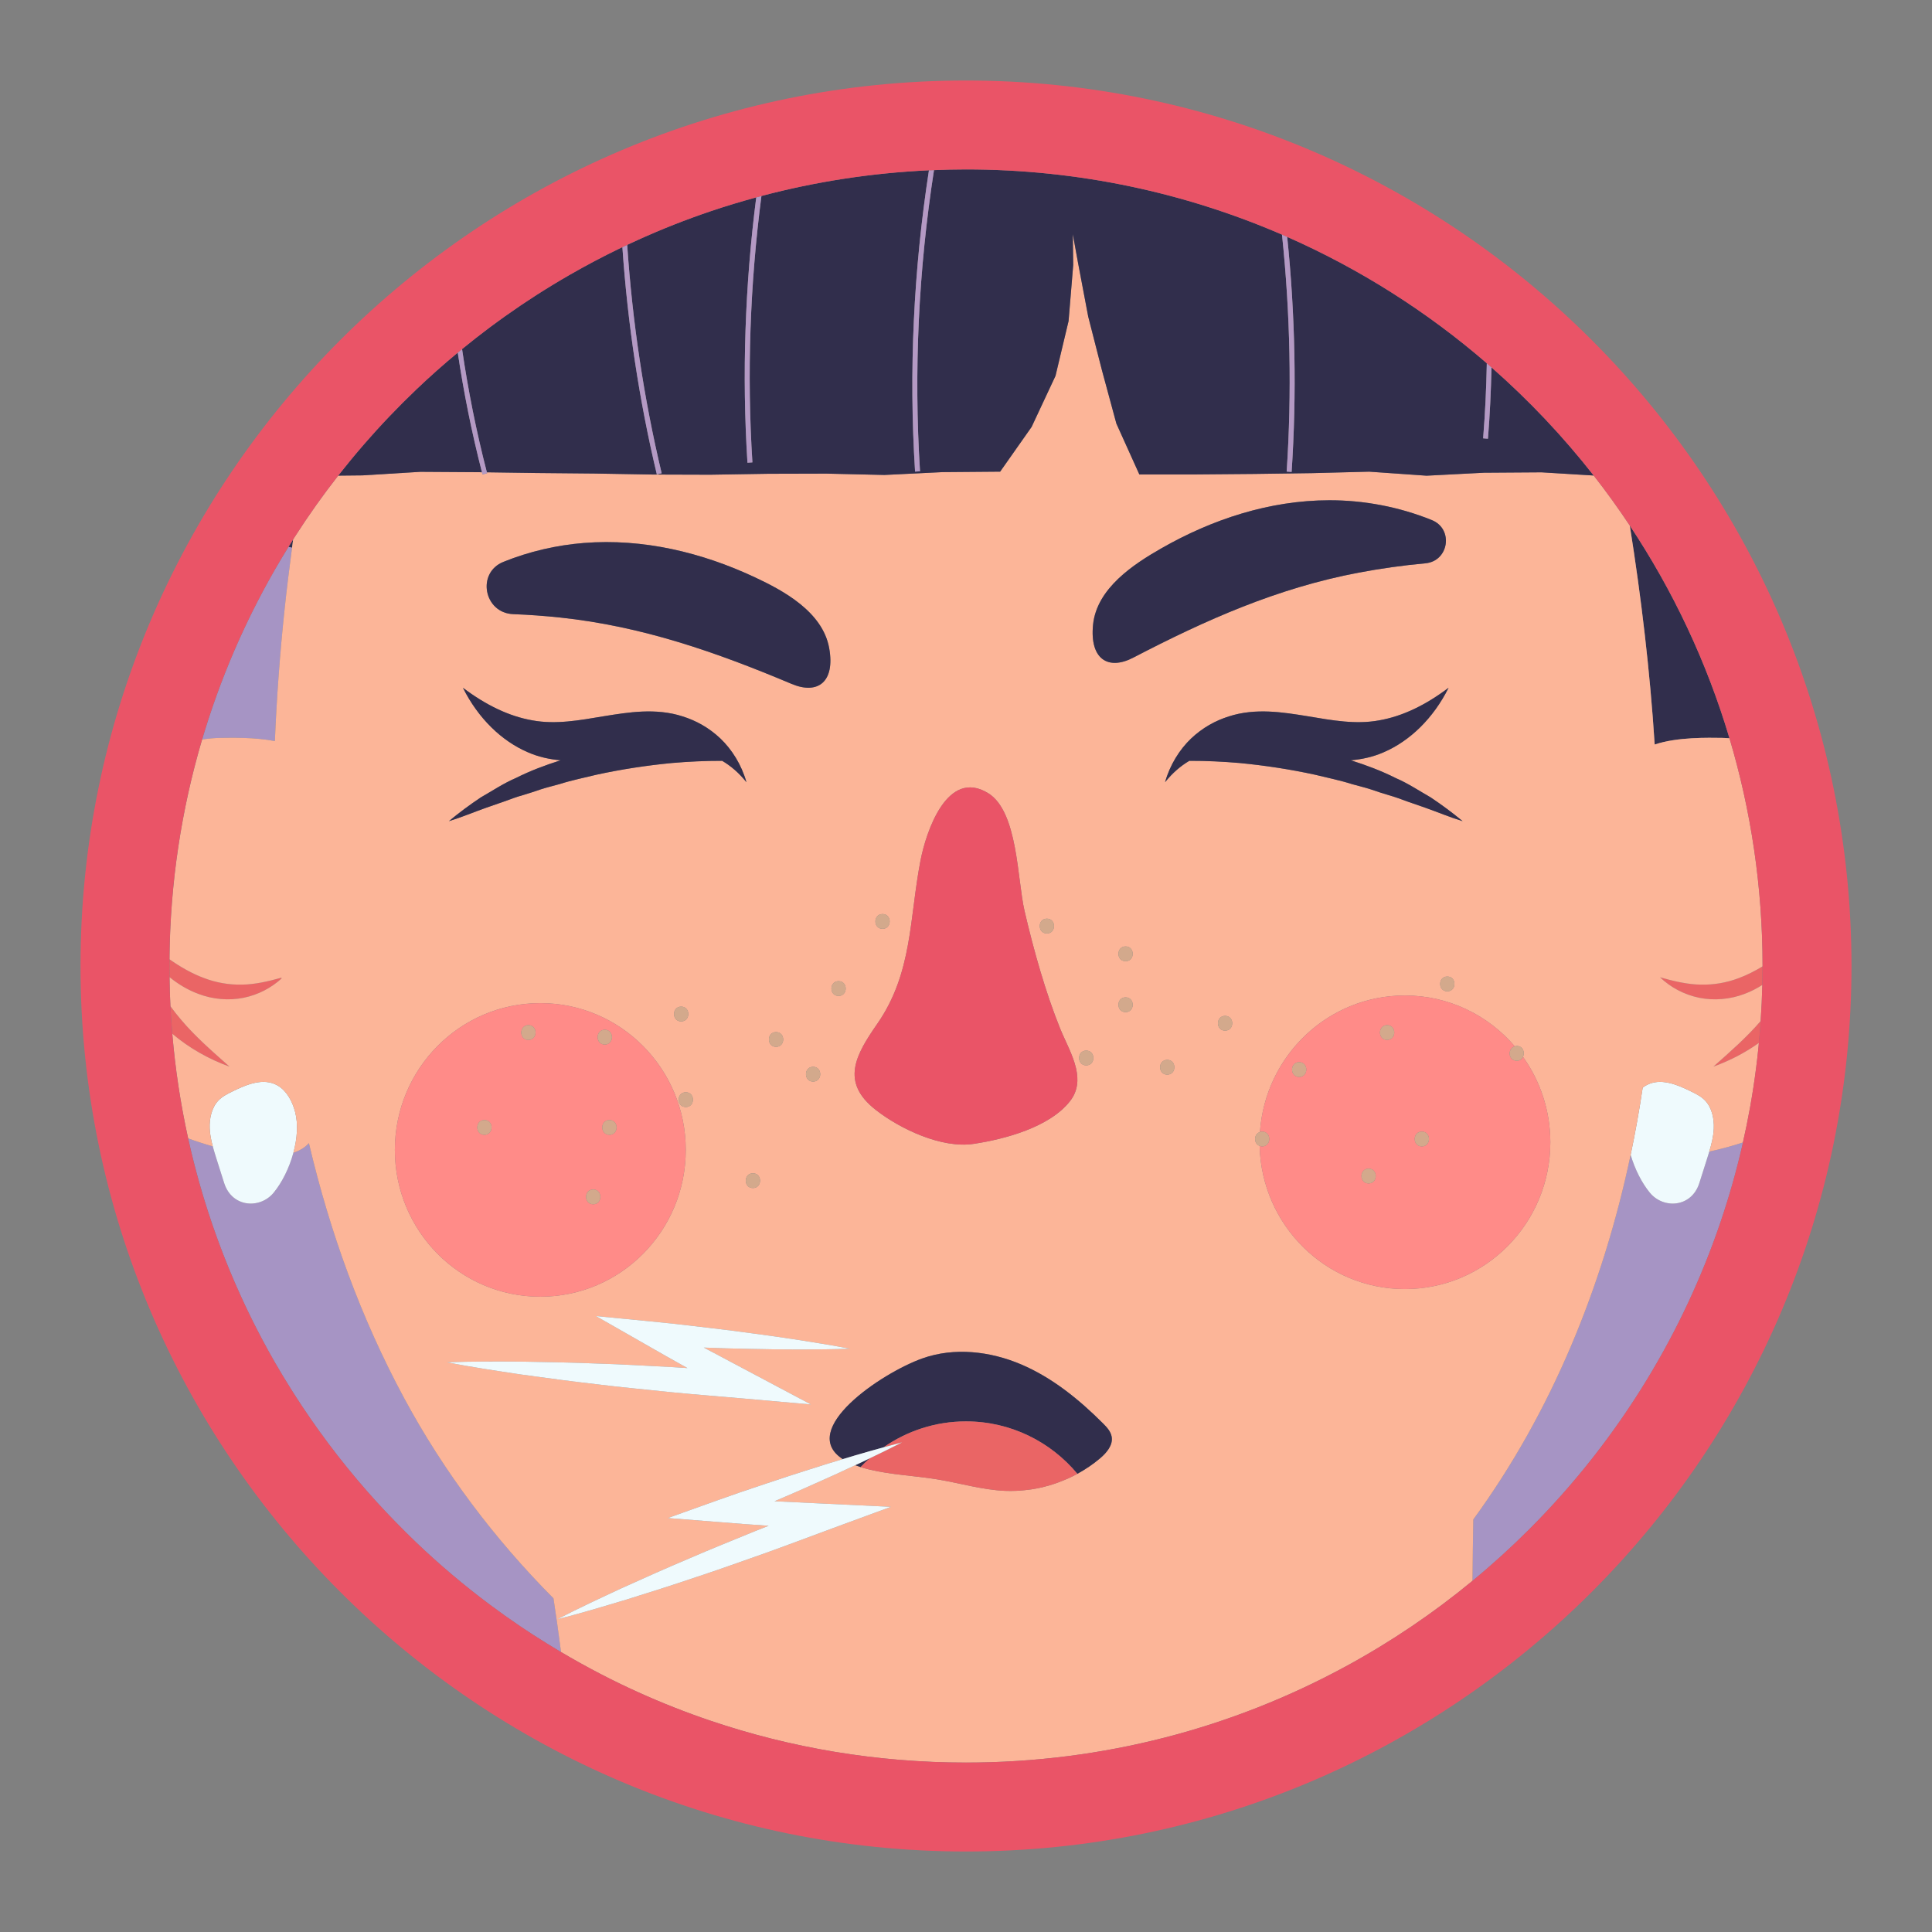 <?xml version="1.0" encoding="utf-8"?>
<!-- Generator: Adobe Illustrator 21.1.0, SVG Export Plug-In . SVG Version: 6.00 Build 0)  -->
<svg version="1.1" id="Capa_1" xmlns="http://www.w3.org/2000/svg" xmlns:xlink="http://www.w3.org/1999/xlink" x="0px" y="0px"
	 viewBox="0 0 1200 1200" enable-background="new 0 0 1200 1200" xml:space="preserve">
<rect x="0" y="0" width="1200" height="1200" fill="#808080" stroke="none"/>
<g>
	<path fill="none" d="M385.498,1045.979c-8.502-4.097-16.852-8.458-25.076-13.019
		C368.646,1037.521,376.995,1041.882,385.498,1045.979z"/>
	<path fill="none" d="M347.265,1025.397c-2.586-1.539-5.155-3.101-7.709-4.687C342.11,1022.297,344.679,1023.858,347.265,1025.397z"
		/>
	<path fill="none" d="M245.951,945.557c4.163,4.264,8.376,8.478,12.689,12.591C254.327,954.035,250.113,949.821,245.951,945.557z"/>
	<path fill="none" d="M418.582,139.551c7.49-2.954,15.069-5.73,22.732-8.323C433.65,133.822,426.071,136.598,418.582,139.551z"/>
	<path fill="none" d="M418.582,1060.45c7.49,2.954,15.069,5.73,22.732,8.323C433.65,1066.179,426.071,1063.403,418.582,1060.45z"/>
	<path fill="none" d="M353.726,170.784c10.361-5.958,20.957-11.551,31.772-16.762C374.683,159.233,364.087,164.826,353.726,170.784z
		"/>
	<path fill="none" d="M303.973,203.526c6.35-4.749,12.818-9.349,19.398-13.795C316.791,194.177,310.322,198.777,303.973,203.526z"/>
	<path fill="none" d="M107.033,642.105c-0.479-5.69-0.891-11.4-1.176-17.143c-0.297-5.982-0.454-11.999-0.537-18.035
		c-0.032-2.308-0.088-4.61-0.088-6.926c0-1.395,0.041-2.781,0.053-4.173c0.392-47.392,7.447-93.19,20.275-136.513
		c11.017-37.208,26.256-72.602,45.224-105.588c-41.702,72.522-65.552,156.613-65.552,246.274s23.85,173.752,65.552,246.274
		c-24.597-42.775-42.949-89.589-53.893-139.183C112.215,685.906,108.897,664.214,107.033,642.105z"/>
	<path fill="none" d="M180.751,862.786c-3.418-5.44-6.759-10.931-9.967-16.512C173.992,851.855,177.334,857.346,180.751,862.786z"/>
	<path fill="none" d="M234.323,933.272c-17.096-18.748-32.75-38.828-46.831-60.044C201.572,894.443,217.226,914.524,234.323,933.272
		z"/>
	<path fill="none" d="M333.325,183.179c6.692-4.291,13.494-8.423,20.401-12.395C346.82,174.756,340.017,178.888,333.325,183.179z"/>
	<path fill="none" d="M323.371,1010.27c-6.58-4.446-13.048-9.046-19.398-13.795C310.322,1001.224,316.791,1005.824,323.371,1010.27z
		"/>
	<path fill="none" d="M389.568,152.122c5.892-2.773,11.83-5.463,17.846-8.007c-7.399,3.129-14.706,6.434-21.916,9.908
		c0.358-0.172,0.723-0.333,1.082-0.505C387.57,153.043,388.574,152.589,389.568,152.122z"/>
	<path fill="none" d="M182.067,335.106c0.375-0.591,0.735-1.192,1.112-1.781c-4.29,6.691-8.424,13.494-12.395,20.401
		c2.736-4.759,5.577-9.448,8.465-14.105C180.184,338.113,181.116,336.604,182.067,335.106z"/>
	<path fill="none" d="M407.414,1055.887c-7.399-3.129-14.706-6.434-21.916-9.908
		C392.708,1049.453,400.015,1052.758,407.414,1055.887z"/>
	<path fill="none" d="M258.64,241.853c-5.728,5.462-11.325,11.059-16.786,16.787C247.315,252.912,252.912,247.315,258.64,241.853z"
		/>
	<path fill="none" d="M241.853,258.64c-21.845,22.912-41.514,47.918-58.675,74.686c8.379-13.069,17.365-25.71,26.9-37.901
		C220.074,282.647,230.674,270.366,241.853,258.64z"/>
	<path fill="#A694C4" d="M137.195,458.312c6.814-0.076,20.9-0.452,33.545,1.987c1.12-27.503,3.175-54.868,6.031-81.912
		c1.35-12.781,2.925-25.54,4.638-38.283l-2.162-0.482c-2.888,4.656-5.729,9.346-8.465,14.105
		c-18.968,32.986-34.207,68.38-45.224,105.588C129.379,458.734,133.251,458.357,137.195,458.312z"/>
	<path fill="#A694C4" d="M1082.034,709.787c-4.542,1.456-11.976,3.71-20.376,5.491c-0.427,1.419-0.871,2.831-1.317,4.237
		c-1.618,5.099-3.237,10.2-4.855,15.3c-4.834,15.229-22.296,16.292-30.773,5.94c-4.899-5.983-9.263-14.475-11.887-23.482
		c-17.329,82.137-49.337,160.229-97.712,226.501c-0.225,12.897-0.39,25.602-0.496,38.096c12.254-10.108,24.014-20.793,35.236-32.015
		c27.98-27.979,52.625-59.295,73.285-93.298c18.595-30.604,33.963-63.384,45.633-97.869c2.593-7.664,5.004-15.411,7.226-23.237
		c2.223-7.827,4.258-15.732,6.1-23.712c0.163-0.706,0.303-1.421,0.463-2.128C1082.384,709.668,1082.212,709.731,1082.034,709.787z"
		/>
	<path fill="#A694C4" d="M251.191,868.723c-27.094-50.177-46.34-103.596-59.308-158.693c-2.498,2.801-5.816,4.72-9.648,5.979
		c-2.573,9.472-7.096,18.485-12.222,24.746c-8.477,10.352-25.939,9.289-30.773-5.94c-1.619-5.1-3.237-10.201-4.855-15.3
		c-0.785-2.47-1.545-4.966-2.22-7.482c-2.901-0.829-5.429-1.614-7.399-2.245c-2.661-0.852-5.279-1.759-7.874-2.697
		c10.945,49.595,29.296,96.408,53.893,139.183c3.208,5.581,6.55,11.072,9.967,16.512c2.205,3.51,4.45,6.991,6.74,10.441
		c14.081,21.216,29.735,41.297,46.831,60.044c3.8,4.167,7.689,8.251,11.628,12.286c4.163,4.264,8.376,8.478,12.689,12.591
		c14.321,13.653,29.458,26.455,45.333,38.327c6.35,4.749,12.818,9.349,19.398,13.795c5.316,3.591,10.725,7.054,16.186,10.44
		c2.554,1.586,5.123,3.148,7.709,4.687c0.403,0.24,0.807,0.477,1.211,0.716c-1.526-11.873-3.115-23.026-4.697-33.345
		C307.09,955.86,275.701,914.115,251.191,868.723z"/>
	<path fill="#312E4C" d="M181.41,340.104c0.223-1.665,0.427-3.333,0.657-4.998c-0.951,1.497-1.883,3.007-2.818,4.516L181.41,340.104
		z"/>
	<path fill="#312E4C" d="M1069.603,458.312c1.551,0.018,3.079,0.14,4.611,0.242c-14.117-47.398-35.135-91.814-61.907-132.088
		c7.144,44.985,12.535,90.419,15.449,135.974C1041.917,457.667,1061.239,458.22,1069.603,458.312z"/>
	<path fill="#EA6565" d="M1064.255,662.488c9.937-3.587,19.459-8.468,28.206-14.688c0.434-4.521,0.8-9.062,1.111-13.618
		C1084.962,644.246,1074.705,653.196,1064.255,662.488z"/>
	<path fill="#EA6565" d="M1056.339,611.567c-8.205-0.135-16.53-2.077-25.253-4.54c6.528,6.256,14.972,10.775,24.284,12.699
		c9.304,1.894,19.353,1.008,28.255-2.418c3.891-1.446,7.535-3.358,10.994-5.521c0.09-3.846,0.145-7.701,0.146-11.569
		c-4.782,2.904-9.697,5.416-14.783,7.3C1072.438,610.379,1064.517,611.747,1056.339,611.567z"/>
	<path fill="#EFFAFD" d="M1059.057,683.541c-2.365-2.476-5.377-3.98-8.329-5.442c-9.032-4.472-19.557-8.934-28.363-3.918
		c-0.721,0.412-1.407,0.883-2.063,1.398c-2.093,13.985-4.565,27.898-7.476,41.694c2.623,9.008,6.987,17.499,11.887,23.482
		c8.477,10.352,25.939,9.289,30.773-5.94c1.618-5.1,3.237-10.201,4.855-15.3c0.446-1.406,0.89-2.817,1.317-4.237
		c1.398-4.644,2.583-9.37,2.81-14.25C1064.763,694.657,1063.198,687.873,1059.057,683.541z"/>
	<path fill="#EA6565" d="M142.544,662.488c-10.8-9.603-21.431-18.814-30.21-29.295c-2.295-2.675-4.448-5.424-6.477-8.231
		c0.285,5.743,0.697,11.453,1.176,17.143C117.669,651.112,129.76,657.873,142.544,662.488z"/>
	<path fill="#EA6565" d="M105.32,606.926c5.288,4.324,11.275,7.935,17.853,10.382c8.903,3.426,18.952,4.313,28.256,2.418
		c8.921-1.844,17.026-6.087,23.432-11.939c-0.018-0.173-0.035-0.346-0.053-0.519c-8.391,2.341-16.43,4.167-24.348,4.298
		c-8.178,0.18-16.1-1.188-23.644-4.049c-7.508-2.781-14.673-6.853-21.53-11.691c-0.011,1.392-0.053,2.778-0.053,4.173
		C105.233,602.317,105.288,604.618,105.32,606.926z"/>
	<path fill="#EFFAFD" d="M139.24,734.815c4.834,15.229,22.296,16.292,30.773,5.94c5.126-6.261,9.649-15.274,12.222-24.746
		c2.353-8.662,3.076-17.707,1.072-25.395c-1.763-6.767-5.376-13.259-10.947-16.433c-8.805-5.016-19.331-0.554-28.362,3.918
		c-2.952,1.462-5.964,2.966-8.33,5.442c-4.14,4.332-5.705,11.117-5.41,17.488c0.174,3.75,0.94,7.403,1.907,11.004
		c0.675,2.516,1.436,5.012,2.22,7.482C136.002,724.614,137.621,729.715,139.24,734.815z"/>
	<path fill="#FCB598" d="M1012.826,717.273c2.911-13.795,5.383-27.709,7.476-41.694c0.656-0.516,1.342-0.987,2.063-1.398
		c8.805-5.016,19.331-0.554,28.363,3.918c2.952,1.462,5.964,2.966,8.329,5.442c4.141,4.332,5.706,11.117,5.41,17.488
		c-0.227,4.879-1.412,9.606-2.81,14.25c8.4-1.781,15.834-4.035,20.376-5.491c0.178-0.056,0.35-0.12,0.527-0.177
		c1.648-7.285,3.156-14.624,4.479-22.028c0.725-4.06,1.401-8.139,2.027-12.234c1.251-8.19,2.302-16.445,3.147-24.761
		c0.094-0.926,0.158-1.861,0.247-2.788c-8.747,6.22-18.268,11.101-28.206,14.688c10.45-9.292,20.707-18.242,29.316-28.307
		c0.506-7.423,0.872-14.885,1.047-22.395c-3.458,2.163-7.103,4.075-10.994,5.521c-8.902,3.426-18.952,4.313-28.255,2.418
		c-9.312-1.924-17.756-6.443-24.284-12.699c8.723,2.463,17.047,4.404,25.253,4.54c8.178,0.18,16.1-1.188,23.644-4.049
		c5.086-1.884,10.001-4.396,14.783-7.3c0-0.073,0.003-0.145,0.003-0.218c0-49.158-7.204-96.626-20.553-141.446
		c-1.532-0.102-3.06-0.224-4.611-0.242c-8.365-0.093-27.686-0.645-41.847,4.128c-2.914-45.555-8.305-90.989-15.449-135.974
		c-7.09-10.666-14.568-21.053-22.443-31.116l-32.404-1.984l-35.701,0.244l-35.67,1.849l-35.665-2.502l-35.675,0.915l-35.674,0.499
		l-35.675,0.297l-35.733,0.014l-14.257-31.568l-8.982-33.177l-8.522-33.298l-6.388-33.729l-3.177-17.497l0.252,19.15l-2.884,34.832
		l-8.118,34.064l-14.842,31.71l-19.539,27.776l-35.784,0.295l-36.083,1.764l-36.058-0.828l-36.027,0.096l-36.022,0.579
		l-36.032-0.108l-36.032-0.618l-36.032-0.338l-30.731-0.431c0.05,0.194,0.091,0.389,0.142,0.581l-2.862,0.746
		c-0.119-0.455-0.216-0.915-0.333-1.37l-2.231-0.031l-35.998-0.229l-36.02,2.216l-15.03,0.154
		c-9.535,12.191-18.521,24.832-26.9,37.901c-0.377,0.589-0.737,1.19-1.112,1.781c-0.23,1.665-0.433,3.333-0.657,4.998
		c-1.713,12.743-3.288,25.503-4.638,38.283c-2.856,27.044-4.912,54.408-6.031,81.912c-12.645-2.439-26.731-2.063-33.545-1.987
		c-3.945,0.045-7.817,0.422-11.635,1.002c-12.828,43.323-19.882,89.121-20.275,136.513c6.858,4.838,14.022,8.91,21.53,11.691
		c7.545,2.861,15.467,4.229,23.644,4.049c7.918-0.131,15.957-1.957,24.348-4.298c0.018,0.173,0.035,0.346,0.053,0.519
		c-6.406,5.852-14.511,10.094-23.432,11.939c-9.304,1.894-19.352,1.008-28.256-2.418c-6.578-2.446-12.565-6.058-17.853-10.382
		c0.082,6.036,0.24,12.053,0.537,18.035c2.03,2.807,4.182,5.557,6.477,8.231c8.779,10.481,19.41,19.693,30.21,29.295
		c-12.784-4.615-24.874-11.376-35.511-20.384c1.864,22.109,5.182,43.801,9.857,64.986c2.595,0.938,5.213,1.844,7.874,2.697
		c1.971,0.631,4.499,1.416,7.399,2.245c-0.967-3.601-1.733-7.254-1.907-11.004c-0.295-6.372,1.27-13.156,5.41-17.488
		c2.366-2.476,5.378-3.98,8.33-5.442c9.032-4.472,19.557-8.934,28.362-3.918c5.571,3.174,9.184,9.665,10.947,16.433
		c2.004,7.689,1.281,16.734-1.072,25.395c3.833-1.259,7.151-3.178,9.648-5.979c12.968,55.097,32.214,108.516,59.308,158.693
		c24.511,45.392,55.899,87.137,92.588,124.045c1.582,10.319,3.171,21.472,4.697,33.345c3.948,2.335,7.929,4.619,11.946,6.847
		c8.224,4.561,16.574,8.922,25.076,13.019c7.21,3.474,14.517,6.779,21.916,9.908c3.7,1.565,7.422,3.086,11.168,4.563
		c7.49,2.954,15.069,5.73,22.732,8.323c49.812,16.855,103.182,25.995,158.686,25.995c85.392,0,165.73-21.632,235.835-59.716
		c14.021-7.617,27.633-15.891,40.794-24.782c13.124-8.868,25.801-18.349,37.988-28.401c0.106-12.494,0.271-25.198,0.496-38.096
		C963.489,877.501,995.497,799.409,1012.826,717.273z M674.676,661.727c-5.918,0-5.909-9.183,0-9.183
		C680.594,652.544,680.584,661.727,674.676,661.727z M520.848,609.414c5.919,0,5.908,9.183,0,9.183
		C514.93,618.597,514.94,609.414,520.848,609.414z M548.163,576.906c-5.918,0-5.909-9.183,0-9.183
		C554.082,567.723,554.072,576.906,548.163,576.906z M544.927,635.851c21.906-31.579,19.857-65.316,26.77-101.162
		c3.529-18.302,16.663-57.614,42.033-42.064c18.577,11.386,18.043,53.439,22.635,73.185c5.712,24.57,13.061,50.606,22.085,72.97
		c3.087,7.652,7.95,16.256,9.898,24.791c1.607,7.04,1.231,14.033-3.765,20.401c-12.736,16.238-40.647,23.631-59.919,26.517
		c-19.689,2.948-45.387-9.125-60.715-21.103C521.751,672.041,531.557,655.123,544.927,635.851z M650.236,579.781
		c-5.918,0-5.909-9.183,0-9.183C656.154,570.598,656.145,579.781,650.236,579.781z M898.947,615.721c-5.919,0-5.908-9.183,0-9.183
		C904.866,606.539,904.855,615.721,898.947,615.721z M760.934,640.161c-5.918,0-5.908-9.183,0-9.183
		C766.852,630.979,766.842,640.161,760.934,640.161z M724.993,667.477c-5.919,0-5.908-9.183,0-9.183
		C730.912,658.294,730.901,667.477,724.993,667.477z M699.115,597.032c-5.918,0-5.909-9.182,0-9.182
		C705.034,587.85,705.024,597.032,699.115,597.032z M699.115,628.66c-5.918,0-5.909-9.183,0-9.183
		C705.034,619.478,705.024,628.66,699.115,628.66z M872.598,800.654c-49.145,0-89.04-39.623-90.231-88.929
		c-3.829-1.352-3.746-7.393,0.205-8.587c3.241-47.379,42.253-84.826,90.026-84.826c27.305,0,51.724,12.277,68.29,31.598
		c0.383-0.099,0.735-0.242,1.187-0.242c3.938,0,5.191,4.031,3.889,6.752c10.642,14.957,16.977,33.244,16.977,53.063
		C962.942,759.834,922.493,800.654,872.598,800.654z M866.959,483.29c7.606,3.262,14.547,7.931,21.677,11.998
		c6.877,4.578,13.509,9.516,19.842,14.752c-7.976-2.417-15.419-5.592-23.042-8.287l-11.414-3.966
		c-3.764-1.377-7.492-2.799-11.355-3.867c-3.828-1.152-7.623-2.351-11.369-3.668c-3.779-1.221-7.656-2.123-11.467-3.201
		c-7.55-2.424-15.319-3.946-22.983-5.849c-15.428-3.365-31.027-5.746-46.813-7.275c-10.343-0.886-20.758-1.4-31.312-1.373
		c-5.279,3.112-10.354,7.393-15.082,13.279c3.077-10.888,9.047-20.324,16.141-27.101c7.126-6.765,15.25-11.196,23.495-13.767
		c8.22-2.682,16.83-3.347,24.999-2.996c8.195,0.344,16.146,1.636,23.881,2.884c15.484,2.615,30.002,5.241,44.398,2.586
		c14.524-2.515,28.911-9.49,43.19-20.265c-9.482,19.032-24.071,33.066-40.269,40.047c-6.631,2.928-13.597,4.425-20.457,5.008
		C848.603,475.251,858.001,478.779,866.959,483.29z M678.9,388.143c2.228-22.826,25.529-37.883,42.336-47.501
		c31.647-18.112,67.279-29.843,104.295-29.922c21.409-0.046,43.295,4.001,63.816,12.317c13.605,5.514,10.604,25.507-4.014,26.845
		c-13.9,1.271-27.7,3.204-41.349,5.783c-50.514,9.541-94.988,29.358-140.06,52.795C688.28,416.596,676.823,409.422,678.9,388.143z
		 M312.719,348.964c16.104-6.473,33.027-10.369,49.861-11.705c36.901-2.928,73.367,5.87,106.38,21.353
		c17.532,8.222,41.978,21.337,46.054,43.907c3.799,21.04-7.038,29.119-23.291,22.282c-46.826-19.7-92.763-35.84-143.884-41.248
		c-9.652-1.02-19.352-1.721-29.082-2.098C300.564,380.75,295.826,355.753,312.719,348.964z M505.034,671.79
		c-5.918,0-5.908-9.183,0-9.183C510.953,662.607,510.943,671.79,505.034,671.79z M482.032,650.226c-5.918,0-5.909-9.184,0-9.184
		C487.95,641.042,487.941,650.226,482.032,650.226z M425.964,678.421c5.918,0,5.908,9.183,0,9.183
		C420.046,687.603,420.056,678.421,425.964,678.421z M423.089,625.228c5.918,0,5.909,9.183,0,9.183
		C417.171,634.411,417.18,625.228,423.089,625.228z M448.547,472.555c-10.553-0.027-20.968,0.488-31.312,1.373
		c-15.785,1.529-31.384,3.909-46.813,7.275c-7.664,1.904-15.432,3.426-22.982,5.849c-3.811,1.077-7.689,1.98-11.468,3.201
		c-3.745,1.317-7.541,2.515-11.369,3.668c-3.864,1.068-7.591,2.489-11.355,3.867l-11.413,3.966
		c-7.623,2.694-15.066,5.869-23.042,8.287c6.333-5.236,12.965-10.174,19.841-14.752c7.131-4.067,14.072-8.736,21.677-11.998
		c8.958-4.511,18.357-8.039,27.938-11.06c-6.859-0.582-13.826-2.08-20.456-5.008c-16.199-6.981-30.787-21.015-40.27-40.047
		c14.279,10.775,28.666,17.75,43.19,20.265c14.397,2.655,28.914,0.029,44.398-2.586c7.736-1.248,15.687-2.54,23.881-2.884
		c8.17-0.351,16.78,0.314,24.999,2.996c8.245,2.572,16.369,7.002,23.495,13.767c7.093,6.777,13.063,16.213,16.14,27.101
		C458.902,479.947,453.826,475.667,448.547,472.555z M467.656,728.738c5.918,0,5.908,9.183,0,9.183
		C461.737,737.921,461.747,728.738,467.656,728.738z M245.256,714.23c0-50.352,40.448-91.17,90.343-91.17
		s90.343,40.818,90.343,91.17c0,50.353-40.448,91.171-90.343,91.171S245.256,764.583,245.256,714.23z M277.586,846.151
		c15.654-0.611,31.252-0.499,46.853-0.421c15.588,0.25,31.171,0.552,46.728,1.201c15.572,0.444,31.103,1.439,46.651,2.205
		c3.056,0.174,6.108,0.396,9.162,0.591c-8.95-4.913-17.797-10.015-26.665-15.078l-30.158-17.216l34.243,3.329
		c10.327,1.003,20.646,2.12,30.952,3.397c10.313,1.193,20.623,2.424,30.916,3.868c10.303,1.321,20.589,2.851,30.873,4.418
		c10.281,1.601,20.556,3.295,30.808,5.263c-10.433,0.375-20.845,0.473-31.251,0.479c-10.402-0.027-20.802-0.093-31.185-0.366
		c-9.465-0.138-18.915-0.46-28.363-0.818c0.155,0.083,0.314,0.161,0.469,0.245l30.079,15.972l35.995,19.112l-40.566-3.572
		c-15.502-1.365-31.017-2.555-46.507-4.063c-15.481-1.626-30.981-3.025-46.437-4.972c-15.473-1.743-30.918-3.833-46.36-5.976
		C308.393,851.436,292.962,849.155,277.586,846.151z M474.554,964.942c-14.124,4.928-28.169,10.062-42.403,14.701
		c-14.164,4.823-28.447,9.333-42.748,13.796c-14.36,4.308-28.708,8.647-43.303,12.335c13.357-6.944,26.962-13.236,40.556-19.559
		c13.653-6.168,27.322-12.289,41.112-18.098c13.718-5.992,27.626-11.49,41.455-17.193c2.728-1.1,5.472-2.157,8.207-3.239
		c-9.793-0.604-19.574-1.416-29.357-2.184l-33.268-2.611l31.13-11.133c9.388-3.358,18.815-6.615,28.297-9.728
		c9.454-3.187,18.92-6.34,28.459-9.301c6.895-2.231,13.831-4.348,20.779-6.438c-28.157-18.188,23.808-53.414,49.413-62.548
		c19.777-7.056,42.111-4.496,61.426,3.743c19.315,8.24,35.936,21.766,50.788,36.611c2.363,2.363,4.801,4.973,5.381,8.264
		c0.922,5.239-3.123,9.974-7.176,13.416c-4.355,3.699-9.111,6.896-14.122,9.635c0.005,0.007,0.012,0.014,0.018,0.02
		c-1.81,0.99-3.661,1.906-5.538,2.764c-0.774,0.353-1.567,0.661-2.351,0.992c-1.427,0.603-2.864,1.175-4.32,1.701
		c-0.866,0.312-1.73,0.614-2.605,0.898c-1.663,0.543-3.344,1.026-5.037,1.467c-0.587,0.153-1.165,0.338-1.755,0.477
		c-2.244,0.536-4.511,0.963-6.79,1.316c-0.699,0.108-1.399,0.183-2.1,0.274c-1.752,0.227-3.509,0.401-5.272,0.519
		c-0.71,0.047-1.417,0.1-2.128,0.129c-2.382,0.098-4.767,0.129-7.151,0.021c-14.174-0.648-27.926-4.803-41.926-7.113
		c-14.019-2.314-28.348-2.784-42.161-6.112c-1.951-0.47-3.755-0.974-5.448-1.506c-0.025-0.008-0.055-0.015-0.08-0.023
		c0.002-0.001,0.003-0.002,0.003-0.002c-1.178-0.373-2.261-0.768-3.321-1.168c-8.361,3.906-16.734,7.779-25.169,11.486
		c-8.285,3.758-16.632,7.349-24.991,10.908c0.169,0.008,0.339,0.011,0.508,0.021l32.691,1.562l39.119,1.869l-36.727,13.513
		C502.613,954.587,488.638,959.907,474.554,964.942z"/>
	<path fill="#312E4C" d="M703.924,408.46c45.072-23.438,89.546-43.254,140.06-52.795c13.648-2.579,27.449-4.512,41.349-5.783
		c14.619-1.338,17.619-21.331,4.014-26.845c-20.521-8.316-42.407-12.363-63.816-12.317c-37.016,0.078-72.648,11.809-104.295,29.922
		c-16.807,9.618-40.108,24.675-42.336,47.501C676.823,409.422,688.28,416.596,703.924,408.46z"/>
	<path fill="#312E4C" d="M318.757,381.454c9.73,0.377,19.43,1.078,29.082,2.098c51.121,5.408,97.058,21.547,143.884,41.248
		c16.253,6.837,27.09-1.242,23.291-22.282c-4.075-22.57-28.521-35.685-46.054-43.907c-33.014-15.482-69.48-24.281-106.38-21.353
		c-16.834,1.336-33.758,5.233-49.861,11.705C295.826,355.753,300.564,380.75,318.757,381.454z"/>
	<path fill="#FF8B88" d="M425.942,714.23c0-50.352-40.448-91.17-90.343-91.17s-90.343,40.818-90.343,91.17
		c0,50.353,40.448,91.171,90.343,91.171S425.942,764.583,425.942,714.23z M378.522,704.855c-5.918,0-5.908-9.182,0-9.182
		C384.441,695.673,384.431,704.855,378.522,704.855z M375.647,639.605c5.918,0,5.908,9.183,0,9.183
		C369.729,648.788,369.738,639.605,375.647,639.605z M368.459,738.801c5.918,0,5.909,9.183,0,9.183
		C362.54,747.984,362.55,738.801,368.459,738.801z M300.889,704.855c-5.918,0-5.908-9.182,0-9.182
		C306.808,695.673,306.798,704.855,300.889,704.855z M328.205,645.912c-5.919,0-5.909-9.183,0-9.183
		C334.123,636.729,334.114,645.912,328.205,645.912z"/>
	<path fill="#FF8B88" d="M942.076,658.851c-5.465,0-5.809-7.742-1.187-8.941c-16.566-19.321-40.985-31.598-68.29-31.598
		c-47.773,0-86.784,37.447-90.026,84.826c0.428-0.129,0.844-0.277,1.364-0.277c5.918,0,5.908,9.183,0,9.183
		c-0.598,0-1.092-0.15-1.569-0.319c1.191,49.306,41.086,88.929,90.231,88.929c49.895,0,90.344-40.819,90.344-91.17
		c0-19.819-6.335-38.106-16.977-53.063C945.31,657.789,944.053,658.851,942.076,658.851z M806.938,668.914
		c-5.918,0-5.909-9.182,0-9.182C812.857,659.732,812.847,668.914,806.938,668.914z M850.068,735.046c-5.919,0-5.909-9.184,0-9.184
		C855.986,725.863,855.976,735.046,850.068,735.046z M861.569,645.912c-5.919,0-5.909-9.183,0-9.183
		C867.487,636.729,867.477,645.912,861.569,645.912z M883.133,712.043c-5.918,0-5.908-9.183,0-9.183
		C889.051,702.861,889.042,712.043,883.133,712.043z"/>
	<path fill="#D3A98C" d="M699.115,628.66c5.908,0,5.918-9.183,0-9.183C693.207,619.478,693.197,628.66,699.115,628.66z"/>
	<path fill="#D3A98C" d="M724.993,667.477c5.908,0,5.919-9.183,0-9.183C719.084,658.294,719.074,667.477,724.993,667.477z"/>
	<path fill="#D3A98C" d="M760.934,640.161c5.908,0,5.919-9.183,0-9.183C755.025,630.979,755.015,640.161,760.934,640.161z"/>
	<path fill="#D3A98C" d="M806.938,659.732c-5.909,0-5.918,9.182,0,9.182C812.847,668.914,812.857,659.732,806.938,659.732z"/>
	<path fill="#D3A98C" d="M861.569,636.729c-5.909,0-5.919,9.183,0,9.183C867.477,645.912,867.487,636.729,861.569,636.729z"/>
	<path fill="#D3A98C" d="M883.133,702.861c-5.908,0-5.918,9.183,0,9.183C889.042,712.043,889.051,702.861,883.133,702.861z"/>
	<path fill="#D3A98C" d="M482.032,650.226c5.909,0,5.918-9.184,0-9.184C476.123,641.042,476.114,650.226,482.032,650.226z"/>
	<path fill="#D3A98C" d="M520.848,618.597c5.908,0,5.919-9.183,0-9.183C514.94,609.414,514.93,618.597,520.848,618.597z"/>
	<path fill="#D3A98C" d="M505.034,671.79c5.909,0,5.919-9.183,0-9.183C499.126,662.607,499.116,671.79,505.034,671.79z"/>
	<path fill="#D3A98C" d="M378.522,704.855c5.909,0,5.919-9.182,0-9.182C372.613,695.673,372.604,704.855,378.522,704.855z"/>
	<path fill="#D3A98C" d="M423.089,625.228c-5.909,0-5.918,9.183,0,9.183C428.998,634.411,429.007,625.228,423.089,625.228z"/>
	<path fill="#D3A98C" d="M425.964,687.603c5.908,0,5.918-9.183,0-9.183C420.056,678.421,420.046,687.603,425.964,687.603z"/>
	<path fill="#D3A98C" d="M328.205,636.729c-5.909,0-5.919,9.183,0,9.183C334.114,645.912,334.123,636.729,328.205,636.729z"/>
	<path fill="#D3A98C" d="M548.163,576.906c5.909,0,5.918-9.183,0-9.183C542.255,567.723,542.245,576.906,548.163,576.906z"/>
	<path fill="#D3A98C" d="M650.236,579.781c5.909,0,5.918-9.183,0-9.183C644.327,570.598,644.317,579.781,650.236,579.781z"/>
	<path fill="#D3A98C" d="M942.076,658.851c1.978,0,3.234-1.062,3.889-2.431c1.302-2.721,0.048-6.752-3.889-6.752
		c-0.452,0-0.804,0.143-1.187,0.242C936.266,651.109,936.611,658.851,942.076,658.851z"/>
	<path fill="#D3A98C" d="M674.676,661.727c5.909,0,5.918-9.183,0-9.183C668.767,652.544,668.757,661.727,674.676,661.727z"/>
	<path fill="#D3A98C" d="M699.115,587.85c-5.909,0-5.918,9.182,0,9.182C705.024,597.032,705.034,587.85,699.115,587.85z"/>
	<path fill="#D3A98C" d="M783.936,702.861c-0.52,0-0.936,0.148-1.364,0.277c-3.951,1.194-4.034,7.234-0.205,8.587
		c0.477,0.169,0.971,0.319,1.569,0.319C789.845,712.043,789.855,702.861,783.936,702.861z"/>
	<path fill="#D3A98C" d="M467.656,737.921c5.908,0,5.918-9.183,0-9.183C461.747,728.738,461.737,737.921,467.656,737.921z"/>
	<path fill="#D3A98C" d="M368.459,747.984c5.909,0,5.918-9.183,0-9.183C362.55,738.801,362.54,747.984,368.459,747.984z"/>
	<path fill="#D3A98C" d="M300.889,695.673c-5.908,0-5.918,9.182,0,9.182C306.798,704.855,306.808,695.673,300.889,695.673z"/>
	<path fill="#D3A98C" d="M375.647,648.788c5.908,0,5.918-9.183,0-9.183C369.738,639.605,369.729,648.788,375.647,648.788z"/>
	<path fill="#D3A98C" d="M898.947,615.721c5.908,0,5.919-9.183,0-9.183C893.039,606.539,893.028,615.721,898.947,615.721z"/>
	<path fill="#D3A98C" d="M850.068,725.863c-5.909,0-5.919,9.184,0,9.184C855.976,735.046,855.986,725.863,850.068,725.863z"/>
	<path fill="#EA5467" d="M543.949,689.386c15.329,11.977,41.026,24.05,60.715,21.103c19.272-2.885,47.184-10.279,59.919-26.517
		c4.995-6.368,5.371-13.361,3.765-20.401c-1.948-8.535-6.811-17.139-9.898-24.791c-9.023-22.363-16.372-48.399-22.085-72.97
		c-4.591-19.746-4.058-61.799-22.635-73.185c-25.37-15.55-38.504,23.763-42.033,42.064c-6.913,35.846-4.864,69.582-26.77,101.162
		C531.557,655.123,521.751,672.041,543.949,689.386z"/>
	<path fill="#312E4C" d="M899.747,427.175c-14.278,10.775-28.666,17.75-43.19,20.265c-14.397,2.655-28.914,0.029-44.398-2.586
		c-7.736-1.248-15.687-2.54-23.881-2.884c-8.17-0.351-16.78,0.314-24.999,2.996c-8.245,2.572-16.368,7.002-23.495,13.767
		c-7.094,6.777-13.064,16.213-16.141,27.101c4.728-5.886,9.804-10.166,15.082-13.279c10.553-0.027,20.968,0.488,31.312,1.373
		c15.786,1.529,31.385,3.909,46.813,7.275c7.664,1.904,15.432,3.426,22.983,5.849c3.811,1.077,7.688,1.98,11.467,3.201
		c3.745,1.317,7.541,2.515,11.369,3.668c3.864,1.068,7.591,2.489,11.355,3.867l11.414,3.966c7.623,2.694,15.066,5.869,23.042,8.287
		c-6.333-5.236-12.965-10.174-19.842-14.752c-7.13-4.067-14.071-8.736-21.677-11.998c-8.958-4.511-18.356-8.039-27.938-11.06
		c6.859-0.582,13.826-2.08,20.457-5.008C875.676,460.241,890.264,446.207,899.747,427.175z"/>
	<path fill="#312E4C" d="M225.109,295.271l36.02-2.216l35.998,0.229l2.231,0.031c-6.324-24.515-11.294-49.322-15.031-74.293
		c-8.822,7.319-17.395,14.927-25.686,22.831c-5.728,5.462-11.325,11.059-16.786,16.787c-11.18,11.726-21.779,24.008-31.775,36.785
		L225.109,295.271z"/>
	<path fill="#312E4C" d="M333.142,293.789l36.032,0.338l36.032,0.618l36.032,0.108l36.022-0.579l36.027-0.096l36.058,0.828
		l36.083-1.764l35.784-0.295l19.539-27.776l14.842-31.71l8.118-34.064l2.884-34.832l-0.252-19.15l3.177,17.497l6.388,33.729
		l8.522,33.298l8.982,33.177l14.257,31.568l35.733-0.014l35.675-0.297l35.674-0.499l35.675-0.915l35.665,2.502l35.67-1.849
		l35.701-0.244l32.404,1.984c-19.028-24.317-40.293-46.793-63.466-67.151c-0.325,14.776-1.029,29.55-2.204,44.297l-2.991-0.237
		c1.238-15.526,1.988-31.08,2.28-46.635c-36.949-31.954-78.691-58.504-123.982-78.486c4.989,48.492,5.983,97.384,2.749,145.979
		l-3.077-0.208c3.261-48.999,2.227-98.299-2.901-147.183C736.094,119.691,669.74,105.233,600,105.233
		c-6.66,0-13.28,0.171-19.877,0.431c-9.59,61.836-12.627,124.683-8.678,187.069l-3.077,0.194
		c-3.951-62.408-0.935-125.277,8.615-187.144c-35.809,1.641-70.621,7.091-104.048,15.95c-7.107,54.841-9.09,110.334-5.6,165.47
		l-3.078,0.194c-3.475-54.906-1.539-110.167,5.459-164.792c-9.581,2.609-19.061,5.464-28.401,8.624
		c-7.664,2.593-15.243,5.369-22.732,8.323c-3.745,1.476-7.468,2.998-11.168,4.563c-6.016,2.544-11.954,5.235-17.846,8.007
		c3.223,47.782,10.31,95.289,21.403,141.832l-2.999,0.718c-11.041-46.325-18.119-93.602-21.393-141.155
		c-0.358,0.172-0.723,0.333-1.082,0.505c-10.815,5.211-21.411,10.804-31.772,16.762c-6.907,3.972-13.709,8.104-20.401,12.395
		c-3.346,2.145-6.664,4.329-9.955,6.552c-6.58,4.446-13.048,9.046-19.398,13.795c-5.762,4.308-11.413,8.757-16.977,13.308
		c3.787,25.726,8.874,51.283,15.415,76.524L333.142,293.789z"/>
	<path fill="#B499C4" d="M299.69,294.685l2.862-0.746c-0.051-0.193-0.092-0.388-0.142-0.581
		c-6.541-25.241-11.628-50.798-15.415-76.524c-0.891,0.728-1.784,1.454-2.67,2.188c3.737,24.971,8.708,49.778,15.031,74.293
		C299.475,293.77,299.571,294.23,299.69,294.685z"/>
	<path fill="#B499C4" d="M407.972,294.671l2.999-0.718c-11.093-46.543-18.18-94.05-21.403-141.832
		c-0.995,0.468-1.998,0.921-2.989,1.395C389.853,201.069,396.931,248.346,407.972,294.671z"/>
	<path fill="#B499C4" d="M464.256,287.397l3.078-0.194c-3.49-55.136-1.507-110.629,5.6-165.47c-1.075,0.285-2.147,0.579-3.22,0.871
		C462.717,177.229,460.781,232.49,464.256,287.397z"/>
	<path fill="#B499C4" d="M568.368,292.927l3.077-0.194c-3.948-62.387-0.911-125.233,8.678-187.069
		c-1.047,0.042-2.096,0.071-3.14,0.119C567.433,167.65,564.417,230.519,568.368,292.927z"/>
	<path fill="#B499C4" d="M924.195,272.497c1.175-14.748,1.88-29.521,2.204-44.297c-0.974-0.856-1.935-1.727-2.916-2.575
		c-0.292,15.555-1.042,31.109-2.28,46.635L924.195,272.497z"/>
	<path fill="#B499C4" d="M799.173,292.909l3.077,0.208c3.234-48.595,2.241-97.487-2.749-145.979
		c-1.075-0.474-2.151-0.946-3.229-1.413C801.399,194.61,802.434,243.911,799.173,292.909z"/>
	<path fill="#312E4C" d="M548.772,898.964c14.558-10.148,32.196-16.111,51.228-16.111c27.772,0,52.605,12.658,69.178,32.555
		c5.011-2.739,9.767-5.936,14.122-9.635c4.054-3.443,8.099-8.177,7.176-13.416c-0.58-3.29-3.018-5.901-5.381-8.264
		c-14.852-14.845-31.473-28.371-50.788-36.611c-19.315-8.239-41.649-10.799-61.426-3.743c-25.605,9.134-77.57,44.36-49.413,62.548
		c2.623-0.79,5.243-1.587,7.869-2.368C537.13,902.217,542.943,900.57,548.772,898.964z"/>
	<path fill="#312E4C" d="M540.061,912.762c-1.951-0.47-3.755-0.975-5.448-1.506C536.307,911.788,538.111,912.292,540.061,912.762z"
		/>
	<path fill="#312E4C" d="M540.099,905.838c-2.265,1.085-4.524,2.184-6.793,3.255c-0.695,0.326-1.394,0.645-2.09,0.97
		c1.06,0.4,2.142,0.795,3.322,1.166C536.31,909.349,538.175,907.562,540.099,905.838z"/>
	<path fill="#312E4C" d="M633.427,925.837c-0.709,0.048-1.418,0.1-2.128,0.129C632.011,925.937,632.717,925.884,633.427,925.837z"/>
	<path fill="#312E4C" d="M640.8,925.044c-0.698,0.108-1.4,0.183-2.1,0.274C639.4,925.228,640.101,925.153,640.8,925.044z"/>
	<path fill="#312E4C" d="M649.345,923.251c-0.587,0.153-1.165,0.337-1.755,0.477C648.18,923.589,648.758,923.404,649.345,923.251z"
		/>
	<path fill="#312E4C" d="M656.986,920.886c-0.864,0.312-1.732,0.614-2.605,0.898C655.256,921.5,656.121,921.197,656.986,920.886z"/>
	<path fill="#312E4C" d="M663.658,918.193c-0.773,0.353-1.567,0.661-2.351,0.992C662.091,918.853,662.884,918.546,663.658,918.193z"
		/>
	<path fill="#EA6565" d="M600,882.854c-19.033,0-36.671,5.963-51.228,16.111c3.825-1.053,7.652-2.104,11.503-3.089
		c-6.678,3.445-13.418,6.727-20.176,9.963c-1.923,1.723-3.789,3.511-5.56,5.391c0,0-0.003,0.003-0.005,0.004
		c0.025,0.008,0.055,0.015,0.08,0.023c1.693,0.53,3.497,1.036,5.448,1.506c13.813,3.328,28.142,3.798,42.161,6.112
		c14,2.31,27.752,6.465,41.926,7.113c2.384,0.108,4.769,0.077,7.151-0.021c0.71-0.029,1.419-0.081,2.128-0.129
		c1.763-0.118,3.52-0.292,5.272-0.519c0.7-0.091,1.402-0.166,2.1-0.274c2.279-0.353,4.546-0.78,6.79-1.316
		c0.59-0.141,1.169-0.324,1.755-0.477c1.693-0.441,3.373-0.924,5.037-1.467c0.873-0.284,1.741-0.587,2.605-0.898
		c1.457-0.526,2.893-1.098,4.32-1.701c0.784-0.331,1.578-0.639,2.351-0.992c1.877-0.859,3.728-1.774,5.538-2.764
		c-0.006-0.006-0.013-0.013-0.018-0.02C652.606,895.511,627.772,882.854,600,882.854z"/>
	<path fill="#312E4C" d="M447.489,458.732c-7.126-6.765-15.25-11.196-23.495-13.767c-8.219-2.682-16.83-3.347-24.999-2.996
		c-8.194,0.344-16.145,1.636-23.881,2.884c-15.484,2.615-30.001,5.241-44.398,2.586c-14.524-2.515-28.911-9.49-43.19-20.265
		c9.483,19.032,24.071,33.066,40.27,40.047c6.63,2.928,13.597,4.425,20.456,5.008c-9.581,3.022-18.98,6.55-27.938,11.06
		c-7.605,3.262-14.546,7.931-21.677,11.998c-6.876,4.578-13.508,9.516-19.841,14.752c7.976-2.417,15.418-5.592,23.042-8.287
		l11.413-3.966c3.765-1.377,7.492-2.799,11.355-3.867c3.828-1.152,7.624-2.351,11.369-3.668c3.779-1.221,7.656-2.123,11.468-3.201
		c7.55-2.424,15.319-3.946,22.982-5.849c15.428-3.365,31.027-5.746,46.813-7.275c10.344-0.886,20.759-1.4,31.312-1.373
		c5.279,3.112,10.355,7.393,15.082,13.279C460.552,474.945,454.582,465.509,447.489,458.732z"/>
	<path fill="#EFFAFD" d="M553.373,935.91l-39.119-1.869l-32.691-1.562c-0.169-0.009-0.339-0.013-0.508-0.021
		c8.36-3.559,16.707-7.15,24.991-10.908c8.436-3.707,16.809-7.58,25.169-11.486c0.696-0.325,1.394-0.644,2.09-0.97
		c2.269-1.071,4.528-2.17,6.793-3.255c6.758-3.236,13.498-6.518,20.176-9.963c-3.851,0.986-7.678,2.036-11.503,3.089
		c-5.829,1.606-11.642,3.253-17.434,4.956c-2.626,0.781-5.246,1.579-7.869,2.368c-6.947,2.09-13.884,4.207-20.779,6.438
		c-9.539,2.961-19.005,6.114-28.459,9.301c-9.482,3.112-18.909,6.369-28.297,9.728l-31.13,11.133l33.268,2.611
		c9.783,0.768,19.564,1.58,29.357,2.184c-2.735,1.083-5.48,2.139-8.207,3.239c-13.829,5.704-27.737,11.201-41.455,17.193
		c-13.79,5.809-27.459,11.929-41.112,18.098c-13.594,6.324-27.198,12.616-40.556,19.559c14.596-3.687,28.943-8.026,43.303-12.335
		c14.301-4.464,28.584-8.973,42.748-13.796c14.234-4.639,28.279-9.772,42.403-14.701c14.084-5.035,28.059-10.355,42.093-15.519
		L553.373,935.91z"/>
	<path fill="#EFFAFD" d="M416.618,864.698c15.491,1.508,31.006,2.698,46.507,4.063l40.566,3.572l-35.995-19.112l-30.079-15.972
		c-0.155-0.083-0.314-0.161-0.469-0.245c9.448,0.358,18.899,0.68,28.363,0.818c10.384,0.273,20.783,0.339,31.185,0.366
		c10.405-0.006,20.818-0.104,31.251-0.479c-10.253-1.968-20.527-3.661-30.808-5.263c-10.284-1.567-20.57-3.097-30.873-4.418
		c-10.293-1.444-20.602-2.675-30.916-3.868c-10.306-1.276-20.624-2.393-30.952-3.397l-34.243-3.329l30.158,17.216
		c8.869,5.063,17.716,10.165,26.665,15.078c-3.054-0.195-6.106-0.417-9.162-0.591c-15.548-0.766-31.078-1.761-46.651-2.205
		c-15.557-0.649-31.14-0.951-46.728-1.201c-15.601-0.078-31.199-0.19-46.853,0.421c15.376,3.004,30.806,5.285,46.234,7.599
		c15.442,2.142,30.887,4.232,46.36,5.976C385.637,861.673,401.137,863.071,416.618,864.698z"/>
	<path fill="#EA5467" d="M1150,600.001c0-303.271-246.728-550-550-550s-550,246.729-550,550C50,903.271,296.729,1150,600,1150
		S1150,903.271,1150,600.001z M1075.999,735.45c-2.223,7.826-4.634,15.574-7.226,23.237c-11.67,34.485-27.038,67.265-45.633,97.869
		c-20.661,34.003-45.305,65.319-73.285,93.298c-11.222,11.222-22.982,21.907-35.236,32.015
		c-12.187,10.053-24.863,19.533-37.988,28.401c-13.161,8.891-26.773,17.165-40.794,24.782
		c-70.105,38.084-150.444,59.716-235.835,59.716c-55.505,0-108.874-9.14-158.686-25.995c-7.664-2.594-15.243-5.369-22.732-8.323
		c-3.745-1.476-7.468-2.998-11.168-4.563c-7.399-3.129-14.706-6.434-21.916-9.908c-8.502-4.097-16.852-8.458-25.076-13.019
		c-4.017-2.228-7.998-4.512-11.946-6.847c-0.404-0.239-0.808-0.476-1.211-0.716c-2.586-1.539-5.155-3.101-7.709-4.687
		c-5.461-3.386-10.87-6.85-16.186-10.44c-6.58-4.446-13.048-9.046-19.398-13.795c-15.875-11.872-31.013-24.674-45.333-38.327
		c-4.313-4.113-8.526-8.327-12.689-12.591c-3.939-4.034-7.828-8.119-11.628-12.286c-17.096-18.748-32.75-38.828-46.831-60.044
		c-2.29-3.45-4.536-6.931-6.74-10.441c-3.417-5.44-6.759-10.931-9.967-16.512c-41.702-72.522-65.552-156.613-65.552-246.274
		s23.85-173.752,65.552-246.274c3.971-6.907,8.105-13.71,12.395-20.401c17.161-26.768,36.83-51.773,58.675-74.686
		c5.461-5.728,11.059-11.325,16.786-16.787c8.291-7.904,16.864-15.513,25.686-22.831c0.886-0.735,1.779-1.46,2.67-2.188
		c5.564-4.551,11.215-8.999,16.977-13.308c6.35-4.749,12.818-9.349,19.398-13.795c3.29-2.222,6.609-4.406,9.955-6.552
		c6.692-4.291,13.494-8.423,20.401-12.395c10.361-5.958,20.957-11.551,31.772-16.762c7.21-3.474,14.517-6.779,21.916-9.908
		c3.7-1.565,7.422-3.086,11.168-4.563c7.49-2.954,15.069-5.73,22.732-8.323c9.34-3.16,18.82-6.015,28.401-8.624
		c1.072-0.292,2.144-0.586,3.22-0.871c33.428-8.859,68.239-14.309,104.048-15.95c1.045-0.048,2.094-0.077,3.14-0.119
		c6.597-0.26,13.217-0.431,19.877-0.431c69.74,0,136.094,14.458,196.272,40.493c1.078,0.467,2.155,0.939,3.229,1.413
		c45.291,19.981,87.033,46.531,123.982,78.486c0.981,0.848,1.942,1.718,2.916,2.575c23.172,20.359,44.438,42.834,63.466,67.151
		c7.875,10.063,15.352,20.449,22.443,31.116c26.772,40.273,47.79,84.689,61.907,132.088c13.349,44.82,20.553,92.288,20.553,141.446
		c0,0.073-0.003,0.145-0.003,0.218c-0.002,3.868-0.056,7.723-0.146,11.569c-0.175,7.509-0.541,14.972-1.047,22.395
		c-0.311,4.556-0.677,9.097-1.111,13.618c-0.089,0.927-0.153,1.862-0.247,2.788c-0.845,8.316-1.895,16.571-3.147,24.761
		c-0.626,4.095-1.302,8.173-2.027,12.234c-1.323,7.404-2.83,14.742-4.479,22.028c-0.159,0.706-0.3,1.421-0.463,2.128
		C1080.257,719.717,1078.222,727.622,1075.999,735.45z"/>
</g>
</svg>
